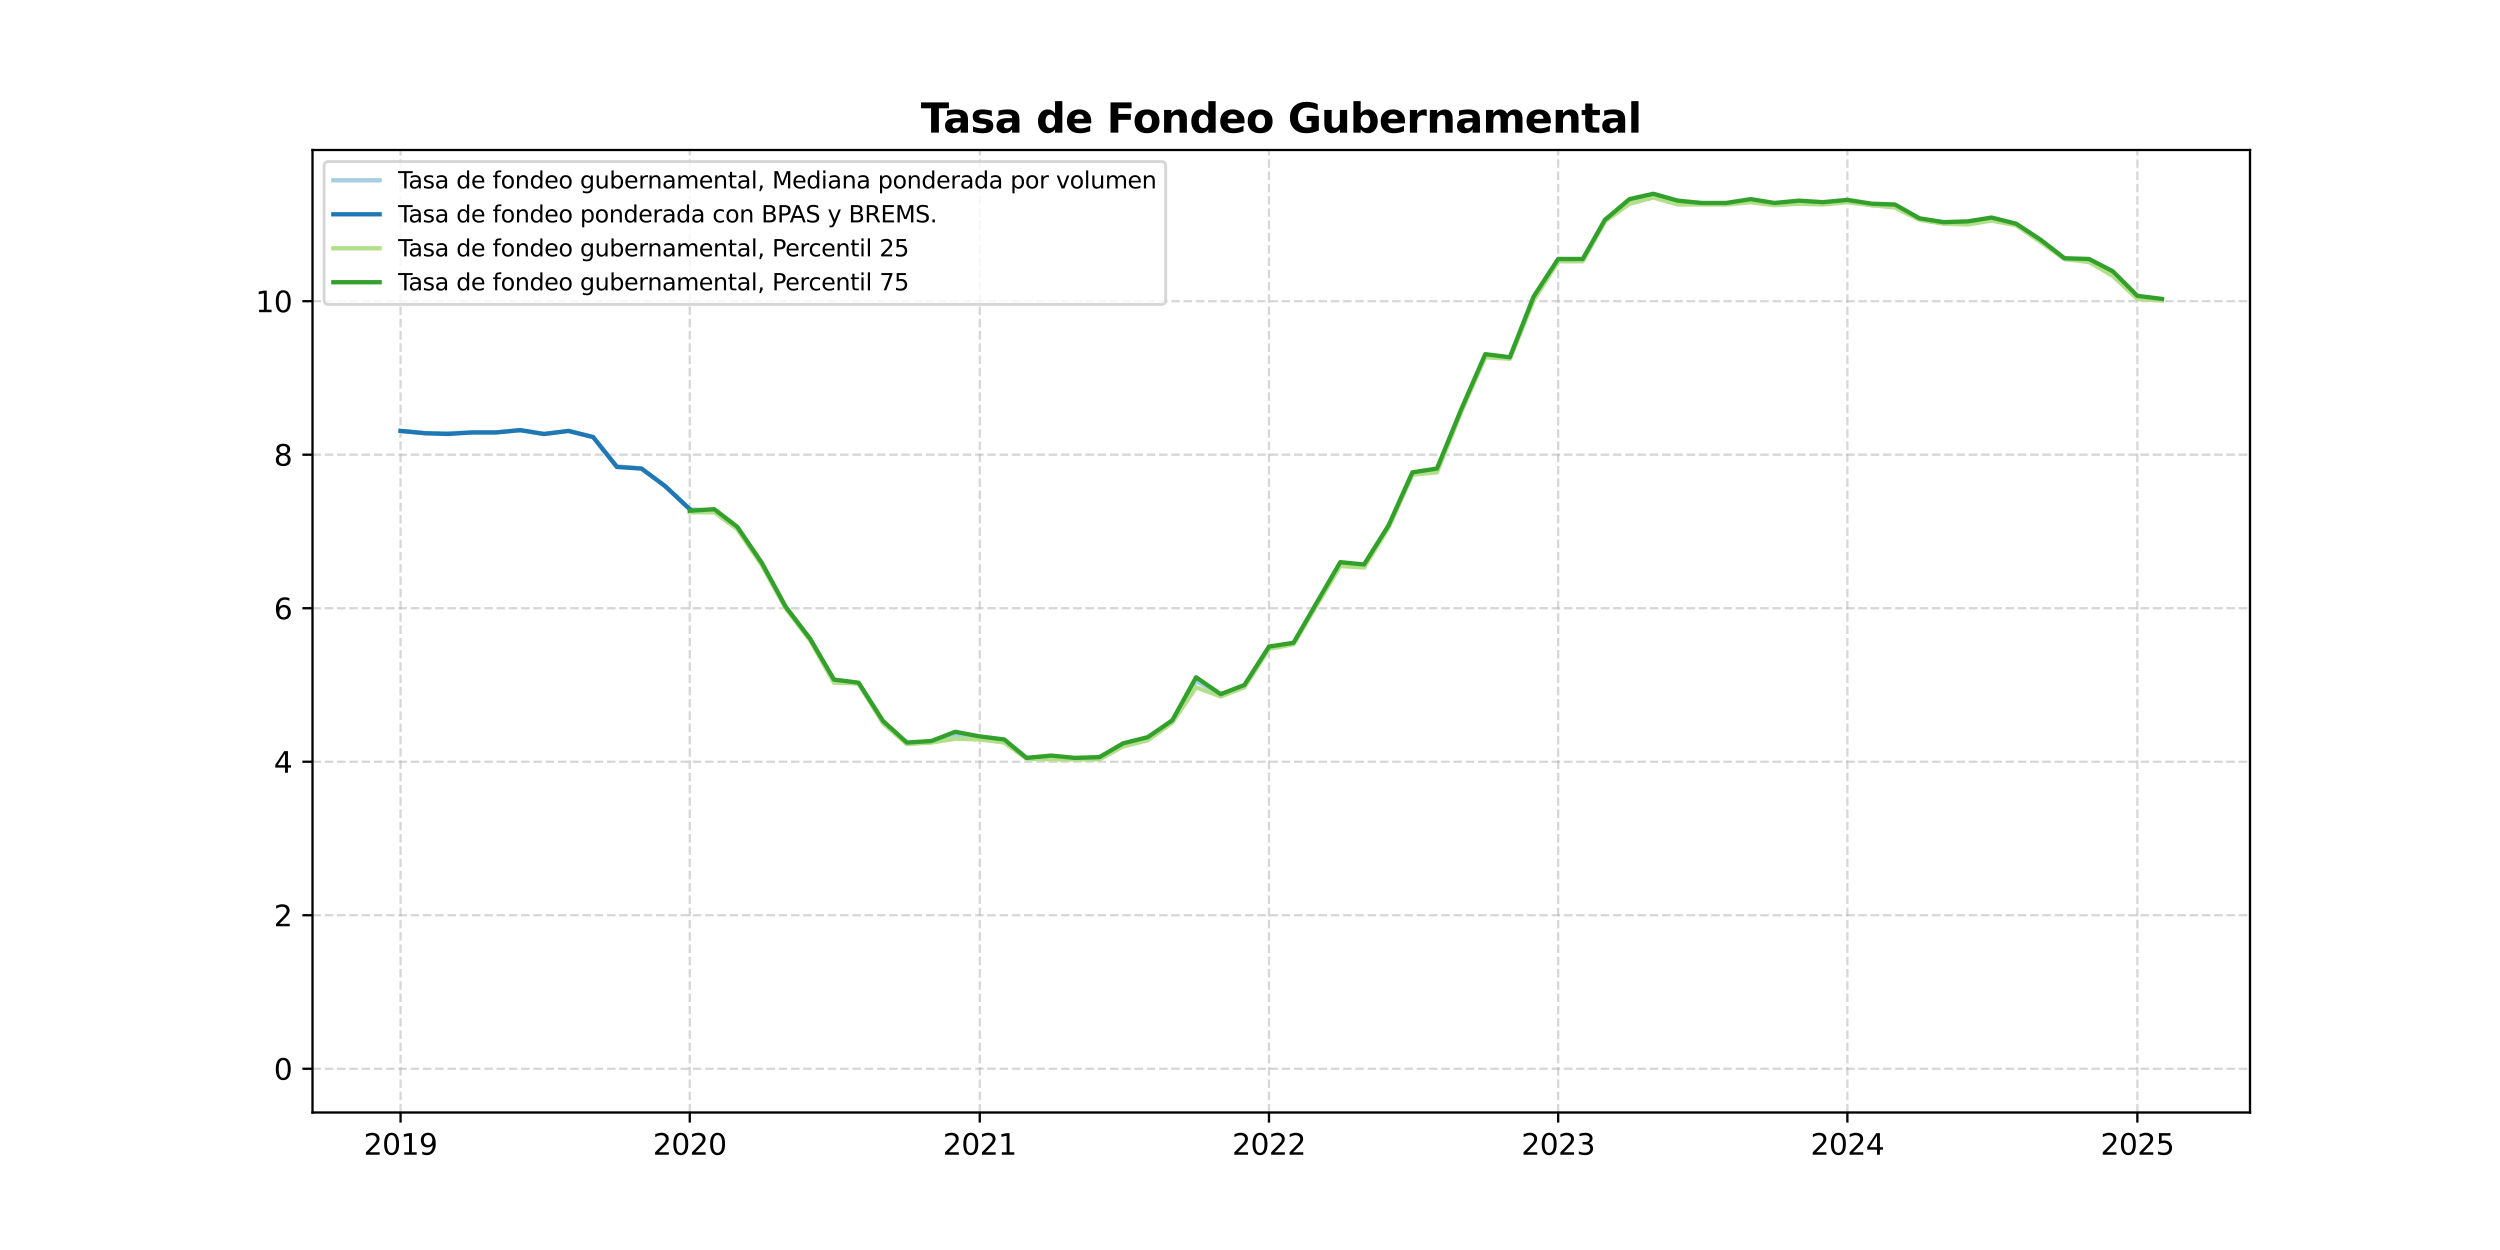 <?xml version="1.0" encoding="utf-8" standalone="no"?>
<!DOCTYPE svg PUBLIC "-//W3C//DTD SVG 1.1//EN"
  "http://www.w3.org/Graphics/SVG/1.1/DTD/svg11.dtd">
<svg xmlns:xlink="http://www.w3.org/1999/xlink" width="864pt" height="432pt" viewBox="0 0 864 432" xmlns="http://www.w3.org/2000/svg" version="1.1">
 <defs>
  <style type="text/css">*{stroke-linejoin: round; stroke-linecap: butt}</style>
 </defs>
 <g id="figure_1">
  <g id="patch_1">
   <path d="M 0 432 
L 864 432 
L 864 0 
L 0 0 
z
" style="fill: #ffffff"/>
  </g>
  <g id="axes_1">
   <g id="patch_2">
    <path d="M 108 384.48 
L 777.6 384.48 
L 777.6 51.84 
L 108 51.84 
z
" style="fill: #ffffff"/>
   </g>
   <g id="matplotlib.axis_1">
    <g id="xtick_1">
     <g id="line2d_1">
      <path d="M 138.436 384.48 
L 138.436 51.84 
" clip-path="url(#pdc1daf5a77)" style="fill: none; stroke-dasharray: 2.96,1.28; stroke-dashoffset: 0; stroke: #b0b0b0; stroke-opacity: 0.5; stroke-width: 0.8"/>
     </g>
     <g id="line2d_2">
      <defs>
       <path id="mef7b70fc8a" d="M 0 0 
L 0 3.5 
" style="stroke: #000000; stroke-width: 0.8"/>
      </defs>
      <g>
       <use xlink:href="#mef7b70fc8a" x="138.436" y="384.48" style="stroke: #000000; stroke-width: 0.8"/>
      </g>
     </g>
     <g id="text_1">
      <!-- 2019 -->
      <g transform="translate(125.711 399.078) scale(0.1 -0.1)">
       <defs>
        <path id="DejaVuSans-32" d="M 1228 531 
L 3431 531 
L 3431 0 
L 469 0 
L 469 531 
Q 828 903 1448 1529 
Q 2069 2156 2228 2338 
Q 2531 2678 2651 2914 
Q 2772 3150 2772 3378 
Q 2772 3750 2511 3984 
Q 2250 4219 1831 4219 
Q 1534 4219 1204 4116 
Q 875 4013 500 3803 
L 500 4441 
Q 881 4594 1212 4672 
Q 1544 4750 1819 4750 
Q 2544 4750 2975 4387 
Q 3406 4025 3406 3419 
Q 3406 3131 3298 2873 
Q 3191 2616 2906 2266 
Q 2828 2175 2409 1742 
Q 1991 1309 1228 531 
z
" transform="scale(0.016)"/>
        <path id="DejaVuSans-30" d="M 2034 4250 
Q 1547 4250 1301 3770 
Q 1056 3291 1056 2328 
Q 1056 1369 1301 889 
Q 1547 409 2034 409 
Q 2525 409 2770 889 
Q 3016 1369 3016 2328 
Q 3016 3291 2770 3770 
Q 2525 4250 2034 4250 
z
M 2034 4750 
Q 2819 4750 3233 4129 
Q 3647 3509 3647 2328 
Q 3647 1150 3233 529 
Q 2819 -91 2034 -91 
Q 1250 -91 836 529 
Q 422 1150 422 2328 
Q 422 3509 836 4129 
Q 1250 4750 2034 4750 
z
" transform="scale(0.016)"/>
        <path id="DejaVuSans-31" d="M 794 531 
L 1825 531 
L 1825 4091 
L 703 3866 
L 703 4441 
L 1819 4666 
L 2450 4666 
L 2450 531 
L 3481 531 
L 3481 0 
L 794 0 
L 794 531 
z
" transform="scale(0.016)"/>
        <path id="DejaVuSans-39" d="M 703 97 
L 703 672 
Q 941 559 1184 500 
Q 1428 441 1663 441 
Q 2288 441 2617 861 
Q 2947 1281 2994 2138 
Q 2813 1869 2534 1725 
Q 2256 1581 1919 1581 
Q 1219 1581 811 2004 
Q 403 2428 403 3163 
Q 403 3881 828 4315 
Q 1253 4750 1959 4750 
Q 2769 4750 3195 4129 
Q 3622 3509 3622 2328 
Q 3622 1225 3098 567 
Q 2575 -91 1691 -91 
Q 1453 -91 1209 -44 
Q 966 3 703 97 
z
M 1959 2075 
Q 2384 2075 2632 2365 
Q 2881 2656 2881 3163 
Q 2881 3666 2632 3958 
Q 2384 4250 1959 4250 
Q 1534 4250 1286 3958 
Q 1038 3666 1038 3163 
Q 1038 2656 1286 2365 
Q 1534 2075 1959 2075 
z
" transform="scale(0.016)"/>
       </defs>
       <use xlink:href="#DejaVuSans-32"/>
       <use xlink:href="#DejaVuSans-30" transform="translate(63.623 0)"/>
       <use xlink:href="#DejaVuSans-31" transform="translate(127.246 0)"/>
       <use xlink:href="#DejaVuSans-39" transform="translate(190.869 0)"/>
      </g>
     </g>
    </g>
    <g id="xtick_2">
     <g id="line2d_3">
      <path d="M 238.385 384.48 
L 238.385 51.84 
" clip-path="url(#pdc1daf5a77)" style="fill: none; stroke-dasharray: 2.96,1.28; stroke-dashoffset: 0; stroke: #b0b0b0; stroke-opacity: 0.5; stroke-width: 0.8"/>
     </g>
     <g id="line2d_4">
      <g>
       <use xlink:href="#mef7b70fc8a" x="238.385" y="384.48" style="stroke: #000000; stroke-width: 0.8"/>
      </g>
     </g>
     <g id="text_2">
      <!-- 2020 -->
      <g transform="translate(225.66 399.078) scale(0.1 -0.1)">
       <use xlink:href="#DejaVuSans-32"/>
       <use xlink:href="#DejaVuSans-30" transform="translate(63.623 0)"/>
       <use xlink:href="#DejaVuSans-32" transform="translate(127.246 0)"/>
       <use xlink:href="#DejaVuSans-30" transform="translate(190.869 0)"/>
      </g>
     </g>
    </g>
    <g id="xtick_3">
     <g id="line2d_5">
      <path d="M 338.607 384.48 
L 338.607 51.84 
" clip-path="url(#pdc1daf5a77)" style="fill: none; stroke-dasharray: 2.96,1.28; stroke-dashoffset: 0; stroke: #b0b0b0; stroke-opacity: 0.5; stroke-width: 0.8"/>
     </g>
     <g id="line2d_6">
      <g>
       <use xlink:href="#mef7b70fc8a" x="338.607" y="384.48" style="stroke: #000000; stroke-width: 0.8"/>
      </g>
     </g>
     <g id="text_3">
      <!-- 2021 -->
      <g transform="translate(325.882 399.078) scale(0.1 -0.1)">
       <use xlink:href="#DejaVuSans-32"/>
       <use xlink:href="#DejaVuSans-30" transform="translate(63.623 0)"/>
       <use xlink:href="#DejaVuSans-32" transform="translate(127.246 0)"/>
       <use xlink:href="#DejaVuSans-31" transform="translate(190.869 0)"/>
      </g>
     </g>
    </g>
    <g id="xtick_4">
     <g id="line2d_7">
      <path d="M 438.556 384.48 
L 438.556 51.84 
" clip-path="url(#pdc1daf5a77)" style="fill: none; stroke-dasharray: 2.96,1.28; stroke-dashoffset: 0; stroke: #b0b0b0; stroke-opacity: 0.5; stroke-width: 0.8"/>
     </g>
     <g id="line2d_8">
      <g>
       <use xlink:href="#mef7b70fc8a" x="438.556" y="384.48" style="stroke: #000000; stroke-width: 0.8"/>
      </g>
     </g>
     <g id="text_4">
      <!-- 2022 -->
      <g transform="translate(425.831 399.078) scale(0.1 -0.1)">
       <use xlink:href="#DejaVuSans-32"/>
       <use xlink:href="#DejaVuSans-30" transform="translate(63.623 0)"/>
       <use xlink:href="#DejaVuSans-32" transform="translate(127.246 0)"/>
       <use xlink:href="#DejaVuSans-32" transform="translate(190.869 0)"/>
      </g>
     </g>
    </g>
    <g id="xtick_5">
     <g id="line2d_9">
      <path d="M 538.504 384.48 
L 538.504 51.84 
" clip-path="url(#pdc1daf5a77)" style="fill: none; stroke-dasharray: 2.96,1.28; stroke-dashoffset: 0; stroke: #b0b0b0; stroke-opacity: 0.5; stroke-width: 0.8"/>
     </g>
     <g id="line2d_10">
      <g>
       <use xlink:href="#mef7b70fc8a" x="538.504" y="384.48" style="stroke: #000000; stroke-width: 0.8"/>
      </g>
     </g>
     <g id="text_5">
      <!-- 2023 -->
      <g transform="translate(525.779 399.078) scale(0.1 -0.1)">
       <defs>
        <path id="DejaVuSans-33" d="M 2597 2516 
Q 3050 2419 3304 2112 
Q 3559 1806 3559 1356 
Q 3559 666 3084 287 
Q 2609 -91 1734 -91 
Q 1441 -91 1130 -33 
Q 819 25 488 141 
L 488 750 
Q 750 597 1062 519 
Q 1375 441 1716 441 
Q 2309 441 2620 675 
Q 2931 909 2931 1356 
Q 2931 1769 2642 2001 
Q 2353 2234 1838 2234 
L 1294 2234 
L 1294 2753 
L 1863 2753 
Q 2328 2753 2575 2939 
Q 2822 3125 2822 3475 
Q 2822 3834 2567 4026 
Q 2313 4219 1838 4219 
Q 1578 4219 1281 4162 
Q 984 4106 628 3988 
L 628 4550 
Q 988 4650 1302 4700 
Q 1616 4750 1894 4750 
Q 2613 4750 3031 4423 
Q 3450 4097 3450 3541 
Q 3450 3153 3228 2886 
Q 3006 2619 2597 2516 
z
" transform="scale(0.016)"/>
       </defs>
       <use xlink:href="#DejaVuSans-32"/>
       <use xlink:href="#DejaVuSans-30" transform="translate(63.623 0)"/>
       <use xlink:href="#DejaVuSans-32" transform="translate(127.246 0)"/>
       <use xlink:href="#DejaVuSans-33" transform="translate(190.869 0)"/>
      </g>
     </g>
    </g>
    <g id="xtick_6">
     <g id="line2d_11">
      <path d="M 638.453 384.48 
L 638.453 51.84 
" clip-path="url(#pdc1daf5a77)" style="fill: none; stroke-dasharray: 2.96,1.28; stroke-dashoffset: 0; stroke: #b0b0b0; stroke-opacity: 0.5; stroke-width: 0.8"/>
     </g>
     <g id="line2d_12">
      <g>
       <use xlink:href="#mef7b70fc8a" x="638.453" y="384.48" style="stroke: #000000; stroke-width: 0.8"/>
      </g>
     </g>
     <g id="text_6">
      <!-- 2024 -->
      <g transform="translate(625.728 399.078) scale(0.1 -0.1)">
       <defs>
        <path id="DejaVuSans-34" d="M 2419 4116 
L 825 1625 
L 2419 1625 
L 2419 4116 
z
M 2253 4666 
L 3047 4666 
L 3047 1625 
L 3713 1625 
L 3713 1100 
L 3047 1100 
L 3047 0 
L 2419 0 
L 2419 1100 
L 313 1100 
L 313 1709 
L 2253 4666 
z
" transform="scale(0.016)"/>
       </defs>
       <use xlink:href="#DejaVuSans-32"/>
       <use xlink:href="#DejaVuSans-30" transform="translate(63.623 0)"/>
       <use xlink:href="#DejaVuSans-32" transform="translate(127.246 0)"/>
       <use xlink:href="#DejaVuSans-34" transform="translate(190.869 0)"/>
      </g>
     </g>
    </g>
    <g id="xtick_7">
     <g id="line2d_13">
      <path d="M 738.675 384.48 
L 738.675 51.84 
" clip-path="url(#pdc1daf5a77)" style="fill: none; stroke-dasharray: 2.96,1.28; stroke-dashoffset: 0; stroke: #b0b0b0; stroke-opacity: 0.5; stroke-width: 0.8"/>
     </g>
     <g id="line2d_14">
      <g>
       <use xlink:href="#mef7b70fc8a" x="738.675" y="384.48" style="stroke: #000000; stroke-width: 0.8"/>
      </g>
     </g>
     <g id="text_7">
      <!-- 2025 -->
      <g transform="translate(725.95 399.078) scale(0.1 -0.1)">
       <defs>
        <path id="DejaVuSans-35" d="M 691 4666 
L 3169 4666 
L 3169 4134 
L 1269 4134 
L 1269 2991 
Q 1406 3038 1543 3061 
Q 1681 3084 1819 3084 
Q 2600 3084 3056 2656 
Q 3513 2228 3513 1497 
Q 3513 744 3044 326 
Q 2575 -91 1722 -91 
Q 1428 -91 1123 -41 
Q 819 9 494 109 
L 494 744 
Q 775 591 1075 516 
Q 1375 441 1709 441 
Q 2250 441 2565 725 
Q 2881 1009 2881 1497 
Q 2881 1984 2565 2268 
Q 2250 2553 1709 2553 
Q 1456 2553 1204 2497 
Q 953 2441 691 2322 
L 691 4666 
z
" transform="scale(0.016)"/>
       </defs>
       <use xlink:href="#DejaVuSans-32"/>
       <use xlink:href="#DejaVuSans-30" transform="translate(63.623 0)"/>
       <use xlink:href="#DejaVuSans-32" transform="translate(127.246 0)"/>
       <use xlink:href="#DejaVuSans-35" transform="translate(190.869 0)"/>
      </g>
     </g>
    </g>
   </g>
   <g id="matplotlib.axis_2">
    <g id="ytick_1">
     <g id="line2d_15">
      <path d="M 108 369.36 
L 777.6 369.36 
" clip-path="url(#pdc1daf5a77)" style="fill: none; stroke-dasharray: 2.96,1.28; stroke-dashoffset: 0; stroke: #b0b0b0; stroke-opacity: 0.5; stroke-width: 0.8"/>
     </g>
     <g id="line2d_16">
      <defs>
       <path id="me07070b127" d="M 0 0 
L -3.5 0 
" style="stroke: #000000; stroke-width: 0.8"/>
      </defs>
      <g>
       <use xlink:href="#me07070b127" x="108" y="369.36" style="stroke: #000000; stroke-width: 0.8"/>
      </g>
     </g>
     <g id="text_8">
      <!-- 0 -->
      <g transform="translate(94.638 373.159) scale(0.1 -0.1)">
       <use xlink:href="#DejaVuSans-30"/>
      </g>
     </g>
    </g>
    <g id="ytick_2">
     <g id="line2d_17">
      <path d="M 108 316.307 
L 777.6 316.307 
" clip-path="url(#pdc1daf5a77)" style="fill: none; stroke-dasharray: 2.96,1.28; stroke-dashoffset: 0; stroke: #b0b0b0; stroke-opacity: 0.5; stroke-width: 0.8"/>
     </g>
     <g id="line2d_18">
      <g>
       <use xlink:href="#me07070b127" x="108" y="316.307" style="stroke: #000000; stroke-width: 0.8"/>
      </g>
     </g>
     <g id="text_9">
      <!-- 2 -->
      <g transform="translate(94.638 320.107) scale(0.1 -0.1)">
       <use xlink:href="#DejaVuSans-32"/>
      </g>
     </g>
    </g>
    <g id="ytick_3">
     <g id="line2d_19">
      <path d="M 108 263.255 
L 777.6 263.255 
" clip-path="url(#pdc1daf5a77)" style="fill: none; stroke-dasharray: 2.96,1.28; stroke-dashoffset: 0; stroke: #b0b0b0; stroke-opacity: 0.5; stroke-width: 0.8"/>
     </g>
     <g id="line2d_20">
      <g>
       <use xlink:href="#me07070b127" x="108" y="263.255" style="stroke: #000000; stroke-width: 0.8"/>
      </g>
     </g>
     <g id="text_10">
      <!-- 4 -->
      <g transform="translate(94.638 267.054) scale(0.1 -0.1)">
       <use xlink:href="#DejaVuSans-34"/>
      </g>
     </g>
    </g>
    <g id="ytick_4">
     <g id="line2d_21">
      <path d="M 108 210.202 
L 777.6 210.202 
" clip-path="url(#pdc1daf5a77)" style="fill: none; stroke-dasharray: 2.96,1.28; stroke-dashoffset: 0; stroke: #b0b0b0; stroke-opacity: 0.5; stroke-width: 0.8"/>
     </g>
     <g id="line2d_22">
      <g>
       <use xlink:href="#me07070b127" x="108" y="210.202" style="stroke: #000000; stroke-width: 0.8"/>
      </g>
     </g>
     <g id="text_11">
      <!-- 6 -->
      <g transform="translate(94.638 214.001) scale(0.1 -0.1)">
       <defs>
        <path id="DejaVuSans-36" d="M 2113 2584 
Q 1688 2584 1439 2293 
Q 1191 2003 1191 1497 
Q 1191 994 1439 701 
Q 1688 409 2113 409 
Q 2538 409 2786 701 
Q 3034 994 3034 1497 
Q 3034 2003 2786 2293 
Q 2538 2584 2113 2584 
z
M 3366 4563 
L 3366 3988 
Q 3128 4100 2886 4159 
Q 2644 4219 2406 4219 
Q 1781 4219 1451 3797 
Q 1122 3375 1075 2522 
Q 1259 2794 1537 2939 
Q 1816 3084 2150 3084 
Q 2853 3084 3261 2657 
Q 3669 2231 3669 1497 
Q 3669 778 3244 343 
Q 2819 -91 2113 -91 
Q 1303 -91 875 529 
Q 447 1150 447 2328 
Q 447 3434 972 4092 
Q 1497 4750 2381 4750 
Q 2619 4750 2861 4703 
Q 3103 4656 3366 4563 
z
" transform="scale(0.016)"/>
       </defs>
       <use xlink:href="#DejaVuSans-36"/>
      </g>
     </g>
    </g>
    <g id="ytick_5">
     <g id="line2d_23">
      <path d="M 108 157.149 
L 777.6 157.149 
" clip-path="url(#pdc1daf5a77)" style="fill: none; stroke-dasharray: 2.96,1.28; stroke-dashoffset: 0; stroke: #b0b0b0; stroke-opacity: 0.5; stroke-width: 0.8"/>
     </g>
     <g id="line2d_24">
      <g>
       <use xlink:href="#me07070b127" x="108" y="157.149" style="stroke: #000000; stroke-width: 0.8"/>
      </g>
     </g>
     <g id="text_12">
      <!-- 8 -->
      <g transform="translate(94.638 160.949) scale(0.1 -0.1)">
       <defs>
        <path id="DejaVuSans-38" d="M 2034 2216 
Q 1584 2216 1326 1975 
Q 1069 1734 1069 1313 
Q 1069 891 1326 650 
Q 1584 409 2034 409 
Q 2484 409 2743 651 
Q 3003 894 3003 1313 
Q 3003 1734 2745 1975 
Q 2488 2216 2034 2216 
z
M 1403 2484 
Q 997 2584 770 2862 
Q 544 3141 544 3541 
Q 544 4100 942 4425 
Q 1341 4750 2034 4750 
Q 2731 4750 3128 4425 
Q 3525 4100 3525 3541 
Q 3525 3141 3298 2862 
Q 3072 2584 2669 2484 
Q 3125 2378 3379 2068 
Q 3634 1759 3634 1313 
Q 3634 634 3220 271 
Q 2806 -91 2034 -91 
Q 1263 -91 848 271 
Q 434 634 434 1313 
Q 434 1759 690 2068 
Q 947 2378 1403 2484 
z
M 1172 3481 
Q 1172 3119 1398 2916 
Q 1625 2713 2034 2713 
Q 2441 2713 2670 2916 
Q 2900 3119 2900 3481 
Q 2900 3844 2670 4047 
Q 2441 4250 2034 4250 
Q 1625 4250 1398 4047 
Q 1172 3844 1172 3481 
z
" transform="scale(0.016)"/>
       </defs>
       <use xlink:href="#DejaVuSans-38"/>
      </g>
     </g>
    </g>
    <g id="ytick_6">
     <g id="line2d_25">
      <path d="M 108 104.097 
L 777.6 104.097 
" clip-path="url(#pdc1daf5a77)" style="fill: none; stroke-dasharray: 2.96,1.28; stroke-dashoffset: 0; stroke: #b0b0b0; stroke-opacity: 0.5; stroke-width: 0.8"/>
     </g>
     <g id="line2d_26">
      <g>
       <use xlink:href="#me07070b127" x="108" y="104.097" style="stroke: #000000; stroke-width: 0.8"/>
      </g>
     </g>
     <g id="text_13">
      <!-- 10 -->
      <g transform="translate(88.275 107.896) scale(0.1 -0.1)">
       <use xlink:href="#DejaVuSans-31"/>
       <use xlink:href="#DejaVuSans-30" transform="translate(63.623 0)"/>
      </g>
     </g>
    </g>
   </g>
   <g id="line2d_27">
    <path d="M 138.436 148.926 
L 146.925 149.722 
L 154.592 149.722 
L 163.081 149.457 
L 171.296 149.457 
L 179.785 148.661 
L 188 149.987 
L 196.489 148.926 
L 204.977 151.048 
L 213.192 161.128 
L 221.681 161.924 
L 229.896 168.025 
L 238.385 175.983 
L 246.874 176.514 
L 254.815 182.349 
L 263.303 194.817 
L 271.518 209.937 
L 280.007 220.813 
L 288.222 235.402 
L 296.711 236.198 
L 305.2 249.726 
L 313.415 256.888 
L 321.903 256.358 
L 330.118 253.971 
L 338.607 255.297 
L 347.096 256.093 
L 354.763 261.928 
L 363.252 261.663 
L 371.467 262.194 
L 379.956 261.928 
L 388.171 257.154 
L 396.659 255.562 
L 405.148 249.196 
L 413.363 235.402 
L 421.852 239.912 
L 430.067 237.259 
L 438.556 223.996 
L 447.044 222.404 
L 454.712 209.406 
L 463.2 194.552 
L 471.415 195.613 
L 479.904 181.819 
L 488.119 163.516 
L 496.608 162.72 
L 505.097 141.764 
L 513.312 122.931 
L 521.8 123.726 
L 530.015 103.036 
L 538.504 89.507 
L 546.993 89.773 
L 554.66 75.979 
L 563.149 69.613 
L 571.364 67.756 
L 579.853 70.143 
L 588.068 70.408 
L 596.556 70.408 
L 605.045 69.613 
L 613.26 70.408 
L 621.749 70.143 
L 629.964 70.408 
L 638.453 69.347 
L 646.941 70.939 
L 654.882 70.939 
L 663.371 75.714 
L 671.586 76.775 
L 680.075 77.04 
L 688.29 75.448 
L 696.779 77.571 
L 705.267 83.406 
L 713.482 89.507 
L 721.971 90.038 
L 730.186 94.813 
L 738.675 102.771 
L 747.164 103.566 
" clip-path="url(#pdc1daf5a77)" style="fill: none; stroke: #a6cee3; stroke-width: 1.5; stroke-linecap: square"/>
   </g>
   <g id="line2d_28">
    <path d="M 138.436 148.926 
L 146.925 149.722 
L 154.592 149.987 
L 163.081 149.457 
L 171.296 149.457 
L 179.785 148.661 
L 188 149.987 
L 196.489 148.926 
L 204.977 151.048 
L 213.192 161.394 
L 221.681 161.924 
L 229.896 168.025 
L 238.385 175.983 
" clip-path="url(#pdc1daf5a77)" style="fill: none; stroke: #1f78b4; stroke-width: 1.5; stroke-linecap: square"/>
   </g>
   <g id="line2d_29">
    <path d="M 221.681 369.36 
M 238.385 177.044 
L 246.874 177.044 
L 254.815 182.88 
L 263.303 195.347 
L 271.518 210.202 
L 280.007 221.343 
L 288.222 235.933 
L 296.711 236.198 
L 305.2 249.992 
L 313.415 257.154 
L 321.903 256.623 
L 330.118 255.297 
L 338.607 255.562 
L 347.096 256.623 
L 354.763 262.194 
L 363.252 262.459 
L 371.467 262.459 
L 379.956 262.459 
L 388.171 257.949 
L 396.659 255.827 
L 405.148 249.726 
L 413.363 237.524 
L 421.852 240.707 
L 430.067 237.524 
L 438.556 224.261 
L 447.044 222.669 
L 454.712 209.672 
L 463.2 195.613 
L 471.415 196.143 
L 479.904 182.349 
L 488.119 164.046 
L 496.608 163.251 
L 505.097 142.029 
L 513.312 123.461 
L 521.8 123.992 
L 530.015 103.832 
L 538.504 90.303 
L 546.993 90.303 
L 554.66 76.509 
L 563.149 70.408 
L 571.364 68.286 
L 579.853 70.674 
L 588.068 70.674 
L 596.556 70.674 
L 605.045 69.878 
L 613.26 70.939 
L 621.749 70.408 
L 629.964 70.674 
L 638.453 69.878 
L 646.941 70.939 
L 654.882 71.735 
L 663.371 75.979 
L 671.586 77.305 
L 680.075 77.571 
L 688.29 76.244 
L 696.779 77.836 
L 705.267 83.672 
L 713.482 89.507 
L 721.971 90.568 
L 730.186 95.343 
L 738.675 103.301 
L 747.164 103.832 
" clip-path="url(#pdc1daf5a77)" style="fill: none; stroke: #b2df8a; stroke-width: 1.5; stroke-linecap: square"/>
   </g>
   <g id="line2d_30">
    <path d="M 221.681 369.36 
M 238.385 176.514 
L 246.874 175.983 
L 254.815 182.084 
L 263.303 194.552 
L 271.518 209.672 
L 280.007 220.813 
L 288.222 234.872 
L 296.711 235.933 
L 305.2 249.196 
L 313.415 256.623 
L 321.903 256.093 
L 330.118 252.909 
L 338.607 254.501 
L 347.096 255.562 
L 354.763 261.928 
L 363.252 261.133 
L 371.467 261.928 
L 379.956 261.663 
L 388.171 256.888 
L 396.659 254.766 
L 405.148 248.931 
L 413.363 234.076 
L 421.852 239.912 
L 430.067 236.728 
L 438.556 223.465 
L 447.044 222.139 
L 454.712 208.876 
L 463.2 194.286 
L 471.415 195.082 
L 479.904 181.554 
L 488.119 163.251 
L 496.608 161.924 
L 505.097 141.234 
L 513.312 122.4 
L 521.8 123.461 
L 530.015 102.505 
L 538.504 89.507 
L 546.993 89.507 
L 554.66 75.979 
L 563.149 68.817 
L 571.364 66.96 
L 579.853 69.347 
L 588.068 70.143 
L 596.556 70.143 
L 605.045 68.817 
L 613.26 70.143 
L 621.749 69.347 
L 629.964 69.878 
L 638.453 69.082 
L 646.941 70.408 
L 654.882 70.674 
L 663.371 75.448 
L 671.586 76.775 
L 680.075 76.509 
L 688.29 75.183 
L 696.779 77.305 
L 705.267 82.876 
L 713.482 89.242 
L 721.971 89.507 
L 730.186 93.752 
L 738.675 102.24 
L 747.164 103.301 
" clip-path="url(#pdc1daf5a77)" style="fill: none; stroke: #33a02c; stroke-width: 1.5; stroke-linecap: square"/>
   </g>
   <g id="patch_3">
    <path d="M 108 384.48 
L 108 51.84 
" style="fill: none; stroke: #000000; stroke-width: 0.8; stroke-linejoin: miter; stroke-linecap: square"/>
   </g>
   <g id="patch_4">
    <path d="M 777.6 384.48 
L 777.6 51.84 
" style="fill: none; stroke: #000000; stroke-width: 0.8; stroke-linejoin: miter; stroke-linecap: square"/>
   </g>
   <g id="patch_5">
    <path d="M 108 384.48 
L 777.6 384.48 
" style="fill: none; stroke: #000000; stroke-width: 0.8; stroke-linejoin: miter; stroke-linecap: square"/>
   </g>
   <g id="patch_6">
    <path d="M 108 51.84 
L 777.6 51.84 
" style="fill: none; stroke: #000000; stroke-width: 0.8; stroke-linejoin: miter; stroke-linecap: square"/>
   </g>
   <g id="text_14">
    <!-- Tasa de Fondeo Gubernamental -->
    <g transform="translate(318.24 45.84) scale(0.14 -0.14)">
     <defs>
      <path id="DejaVuSans-Bold-54" d="M 31 4666 
L 4331 4666 
L 4331 3756 
L 2784 3756 
L 2784 0 
L 1581 0 
L 1581 3756 
L 31 3756 
L 31 4666 
z
" transform="scale(0.016)"/>
      <path id="DejaVuSans-Bold-61" d="M 2106 1575 
Q 1756 1575 1579 1456 
Q 1403 1338 1403 1106 
Q 1403 894 1545 773 
Q 1688 653 1941 653 
Q 2256 653 2472 879 
Q 2688 1106 2688 1447 
L 2688 1575 
L 2106 1575 
z
M 3816 1997 
L 3816 0 
L 2688 0 
L 2688 519 
Q 2463 200 2181 54 
Q 1900 -91 1497 -91 
Q 953 -91 614 226 
Q 275 544 275 1050 
Q 275 1666 698 1953 
Q 1122 2241 2028 2241 
L 2688 2241 
L 2688 2328 
Q 2688 2594 2478 2717 
Q 2269 2841 1825 2841 
Q 1466 2841 1156 2769 
Q 847 2697 581 2553 
L 581 3406 
Q 941 3494 1303 3539 
Q 1666 3584 2028 3584 
Q 2975 3584 3395 3211 
Q 3816 2838 3816 1997 
z
" transform="scale(0.016)"/>
      <path id="DejaVuSans-Bold-73" d="M 3272 3391 
L 3272 2541 
Q 2913 2691 2578 2766 
Q 2244 2841 1947 2841 
Q 1628 2841 1473 2761 
Q 1319 2681 1319 2516 
Q 1319 2381 1436 2309 
Q 1553 2238 1856 2203 
L 2053 2175 
Q 2913 2066 3209 1816 
Q 3506 1566 3506 1031 
Q 3506 472 3093 190 
Q 2681 -91 1863 -91 
Q 1516 -91 1145 -36 
Q 775 19 384 128 
L 384 978 
Q 719 816 1070 734 
Q 1422 653 1784 653 
Q 2113 653 2278 743 
Q 2444 834 2444 1013 
Q 2444 1163 2330 1236 
Q 2216 1309 1875 1350 
L 1678 1375 
Q 931 1469 631 1722 
Q 331 1975 331 2491 
Q 331 3047 712 3315 
Q 1094 3584 1881 3584 
Q 2191 3584 2531 3537 
Q 2872 3491 3272 3391 
z
" transform="scale(0.016)"/>
      <path id="DejaVuSans-Bold-20" transform="scale(0.016)"/>
      <path id="DejaVuSans-Bold-64" d="M 2919 2988 
L 2919 4863 
L 4044 4863 
L 4044 0 
L 2919 0 
L 2919 506 
Q 2688 197 2409 53 
Q 2131 -91 1766 -91 
Q 1119 -91 703 423 
Q 288 938 288 1747 
Q 288 2556 703 3070 
Q 1119 3584 1766 3584 
Q 2128 3584 2408 3439 
Q 2688 3294 2919 2988 
z
M 2181 722 
Q 2541 722 2730 984 
Q 2919 1247 2919 1747 
Q 2919 2247 2730 2509 
Q 2541 2772 2181 2772 
Q 1825 2772 1636 2509 
Q 1447 2247 1447 1747 
Q 1447 1247 1636 984 
Q 1825 722 2181 722 
z
" transform="scale(0.016)"/>
      <path id="DejaVuSans-Bold-65" d="M 4031 1759 
L 4031 1441 
L 1416 1441 
Q 1456 1047 1700 850 
Q 1944 653 2381 653 
Q 2734 653 3104 758 
Q 3475 863 3866 1075 
L 3866 213 
Q 3469 63 3072 -14 
Q 2675 -91 2278 -91 
Q 1328 -91 801 392 
Q 275 875 275 1747 
Q 275 2603 792 3093 
Q 1309 3584 2216 3584 
Q 3041 3584 3536 3087 
Q 4031 2591 4031 1759 
z
M 2881 2131 
Q 2881 2450 2695 2645 
Q 2509 2841 2209 2841 
Q 1884 2841 1681 2658 
Q 1478 2475 1428 2131 
L 2881 2131 
z
" transform="scale(0.016)"/>
      <path id="DejaVuSans-Bold-46" d="M 588 4666 
L 3834 4666 
L 3834 3756 
L 1791 3756 
L 1791 2888 
L 3713 2888 
L 3713 1978 
L 1791 1978 
L 1791 0 
L 588 0 
L 588 4666 
z
" transform="scale(0.016)"/>
      <path id="DejaVuSans-Bold-6f" d="M 2203 2784 
Q 1831 2784 1636 2517 
Q 1441 2250 1441 1747 
Q 1441 1244 1636 976 
Q 1831 709 2203 709 
Q 2569 709 2762 976 
Q 2956 1244 2956 1747 
Q 2956 2250 2762 2517 
Q 2569 2784 2203 2784 
z
M 2203 3584 
Q 3106 3584 3614 3096 
Q 4122 2609 4122 1747 
Q 4122 884 3614 396 
Q 3106 -91 2203 -91 
Q 1297 -91 786 396 
Q 275 884 275 1747 
Q 275 2609 786 3096 
Q 1297 3584 2203 3584 
z
" transform="scale(0.016)"/>
      <path id="DejaVuSans-Bold-6e" d="M 4056 2131 
L 4056 0 
L 2931 0 
L 2931 347 
L 2931 1631 
Q 2931 2084 2911 2256 
Q 2891 2428 2841 2509 
Q 2775 2619 2662 2680 
Q 2550 2741 2406 2741 
Q 2056 2741 1856 2470 
Q 1656 2200 1656 1722 
L 1656 0 
L 538 0 
L 538 3500 
L 1656 3500 
L 1656 2988 
Q 1909 3294 2193 3439 
Q 2478 3584 2822 3584 
Q 3428 3584 3742 3212 
Q 4056 2841 4056 2131 
z
" transform="scale(0.016)"/>
      <path id="DejaVuSans-Bold-47" d="M 4781 347 
Q 4331 128 3847 18 
Q 3363 -91 2847 -91 
Q 1681 -91 1000 561 
Q 319 1213 319 2328 
Q 319 3456 1012 4103 
Q 1706 4750 2913 4750 
Q 3378 4750 3804 4662 
Q 4231 4575 4609 4403 
L 4609 3438 
Q 4219 3659 3833 3768 
Q 3447 3878 3059 3878 
Q 2341 3878 1952 3476 
Q 1563 3075 1563 2328 
Q 1563 1588 1938 1184 
Q 2313 781 3003 781 
Q 3191 781 3352 804 
Q 3513 828 3641 878 
L 3641 1784 
L 2906 1784 
L 2906 2591 
L 4781 2591 
L 4781 347 
z
" transform="scale(0.016)"/>
      <path id="DejaVuSans-Bold-75" d="M 500 1363 
L 500 3500 
L 1625 3500 
L 1625 3150 
Q 1625 2866 1622 2436 
Q 1619 2006 1619 1863 
Q 1619 1441 1641 1255 
Q 1663 1069 1716 984 
Q 1784 875 1895 815 
Q 2006 756 2150 756 
Q 2500 756 2700 1025 
Q 2900 1294 2900 1772 
L 2900 3500 
L 4019 3500 
L 4019 0 
L 2900 0 
L 2900 506 
Q 2647 200 2364 54 
Q 2081 -91 1741 -91 
Q 1134 -91 817 281 
Q 500 653 500 1363 
z
" transform="scale(0.016)"/>
      <path id="DejaVuSans-Bold-62" d="M 2400 722 
Q 2759 722 2948 984 
Q 3138 1247 3138 1747 
Q 3138 2247 2948 2509 
Q 2759 2772 2400 2772 
Q 2041 2772 1848 2508 
Q 1656 2244 1656 1747 
Q 1656 1250 1848 986 
Q 2041 722 2400 722 
z
M 1656 2988 
Q 1888 3294 2169 3439 
Q 2450 3584 2816 3584 
Q 3463 3584 3878 3070 
Q 4294 2556 4294 1747 
Q 4294 938 3878 423 
Q 3463 -91 2816 -91 
Q 2450 -91 2169 54 
Q 1888 200 1656 506 
L 1656 0 
L 538 0 
L 538 4863 
L 1656 4863 
L 1656 2988 
z
" transform="scale(0.016)"/>
      <path id="DejaVuSans-Bold-72" d="M 3138 2547 
Q 2991 2616 2845 2648 
Q 2700 2681 2553 2681 
Q 2122 2681 1889 2404 
Q 1656 2128 1656 1613 
L 1656 0 
L 538 0 
L 538 3500 
L 1656 3500 
L 1656 2925 
Q 1872 3269 2151 3426 
Q 2431 3584 2822 3584 
Q 2878 3584 2943 3579 
Q 3009 3575 3134 3559 
L 3138 2547 
z
" transform="scale(0.016)"/>
      <path id="DejaVuSans-Bold-6d" d="M 3781 2919 
Q 3994 3244 4286 3414 
Q 4578 3584 4928 3584 
Q 5531 3584 5847 3212 
Q 6163 2841 6163 2131 
L 6163 0 
L 5038 0 
L 5038 1825 
Q 5041 1866 5042 1909 
Q 5044 1953 5044 2034 
Q 5044 2406 4934 2573 
Q 4825 2741 4581 2741 
Q 4263 2741 4089 2478 
Q 3916 2216 3909 1719 
L 3909 0 
L 2784 0 
L 2784 1825 
Q 2784 2406 2684 2573 
Q 2584 2741 2328 2741 
Q 2006 2741 1831 2477 
Q 1656 2213 1656 1722 
L 1656 0 
L 531 0 
L 531 3500 
L 1656 3500 
L 1656 2988 
Q 1863 3284 2130 3434 
Q 2397 3584 2719 3584 
Q 3081 3584 3359 3409 
Q 3638 3234 3781 2919 
z
" transform="scale(0.016)"/>
      <path id="DejaVuSans-Bold-74" d="M 1759 4494 
L 1759 3500 
L 2913 3500 
L 2913 2700 
L 1759 2700 
L 1759 1216 
Q 1759 972 1856 886 
Q 1953 800 2241 800 
L 2816 800 
L 2816 0 
L 1856 0 
Q 1194 0 917 276 
Q 641 553 641 1216 
L 641 2700 
L 84 2700 
L 84 3500 
L 641 3500 
L 641 4494 
L 1759 4494 
z
" transform="scale(0.016)"/>
      <path id="DejaVuSans-Bold-6c" d="M 538 4863 
L 1656 4863 
L 1656 0 
L 538 0 
L 538 4863 
z
" transform="scale(0.016)"/>
     </defs>
     <use xlink:href="#DejaVuSans-Bold-54"/>
     <use xlink:href="#DejaVuSans-Bold-61" transform="translate(55.338 0)"/>
     <use xlink:href="#DejaVuSans-Bold-73" transform="translate(122.818 0)"/>
     <use xlink:href="#DejaVuSans-Bold-61" transform="translate(182.34 0)"/>
     <use xlink:href="#DejaVuSans-Bold-20" transform="translate(249.82 0)"/>
     <use xlink:href="#DejaVuSans-Bold-64" transform="translate(284.635 0)"/>
     <use xlink:href="#DejaVuSans-Bold-65" transform="translate(356.217 0)"/>
     <use xlink:href="#DejaVuSans-Bold-20" transform="translate(424.039 0)"/>
     <use xlink:href="#DejaVuSans-Bold-46" transform="translate(458.854 0)"/>
     <use xlink:href="#DejaVuSans-Bold-6f" transform="translate(523.164 0)"/>
     <use xlink:href="#DejaVuSans-Bold-6e" transform="translate(591.865 0)"/>
     <use xlink:href="#DejaVuSans-Bold-64" transform="translate(663.057 0)"/>
     <use xlink:href="#DejaVuSans-Bold-65" transform="translate(734.639 0)"/>
     <use xlink:href="#DejaVuSans-Bold-6f" transform="translate(802.461 0)"/>
     <use xlink:href="#DejaVuSans-Bold-20" transform="translate(871.162 0)"/>
     <use xlink:href="#DejaVuSans-Bold-47" transform="translate(905.977 0)"/>
     <use xlink:href="#DejaVuSans-Bold-75" transform="translate(988.057 0)"/>
     <use xlink:href="#DejaVuSans-Bold-62" transform="translate(1059.248 0)"/>
     <use xlink:href="#DejaVuSans-Bold-65" transform="translate(1130.83 0)"/>
     <use xlink:href="#DejaVuSans-Bold-72" transform="translate(1198.652 0)"/>
     <use xlink:href="#DejaVuSans-Bold-6e" transform="translate(1247.969 0)"/>
     <use xlink:href="#DejaVuSans-Bold-61" transform="translate(1319.16 0)"/>
     <use xlink:href="#DejaVuSans-Bold-6d" transform="translate(1386.641 0)"/>
     <use xlink:href="#DejaVuSans-Bold-65" transform="translate(1490.84 0)"/>
     <use xlink:href="#DejaVuSans-Bold-6e" transform="translate(1558.662 0)"/>
     <use xlink:href="#DejaVuSans-Bold-74" transform="translate(1629.854 0)"/>
     <use xlink:href="#DejaVuSans-Bold-61" transform="translate(1677.656 0)"/>
     <use xlink:href="#DejaVuSans-Bold-6c" transform="translate(1745.137 0)"/>
    </g>
   </g>
   <g id="legend_1">
    <g id="patch_7">
     <path d="M 113.6 105.21 
L 401.264 105.21 
Q 402.864 105.21 402.864 103.61 
L 402.864 57.44 
Q 402.864 55.84 401.264 55.84 
L 113.6 55.84 
Q 112 55.84 112 57.44 
L 112 103.61 
Q 112 105.21 113.6 105.21 
z
" style="fill: #ffffff; opacity: 0.8; stroke: #cccccc; stroke-linejoin: miter"/>
    </g>
    <g id="line2d_31">
     <path d="M 115.2 62.319 
L 123.2 62.319 
L 131.2 62.319 
" style="fill: none; stroke: #a6cee3; stroke-width: 1.5; stroke-linecap: square"/>
    </g>
    <g id="text_15">
     <!-- Tasa de fondeo gubernamental, Mediana ponderada por volumen -->
     <g transform="translate(137.6 65.119) scale(0.08 -0.08)">
      <defs>
       <path id="DejaVuSans-54" d="M -19 4666 
L 3928 4666 
L 3928 4134 
L 2272 4134 
L 2272 0 
L 1638 0 
L 1638 4134 
L -19 4134 
L -19 4666 
z
" transform="scale(0.016)"/>
       <path id="DejaVuSans-61" d="M 2194 1759 
Q 1497 1759 1228 1600 
Q 959 1441 959 1056 
Q 959 750 1161 570 
Q 1363 391 1709 391 
Q 2188 391 2477 730 
Q 2766 1069 2766 1631 
L 2766 1759 
L 2194 1759 
z
M 3341 1997 
L 3341 0 
L 2766 0 
L 2766 531 
Q 2569 213 2275 61 
Q 1981 -91 1556 -91 
Q 1019 -91 701 211 
Q 384 513 384 1019 
Q 384 1609 779 1909 
Q 1175 2209 1959 2209 
L 2766 2209 
L 2766 2266 
Q 2766 2663 2505 2880 
Q 2244 3097 1772 3097 
Q 1472 3097 1187 3025 
Q 903 2953 641 2809 
L 641 3341 
Q 956 3463 1253 3523 
Q 1550 3584 1831 3584 
Q 2591 3584 2966 3190 
Q 3341 2797 3341 1997 
z
" transform="scale(0.016)"/>
       <path id="DejaVuSans-73" d="M 2834 3397 
L 2834 2853 
Q 2591 2978 2328 3040 
Q 2066 3103 1784 3103 
Q 1356 3103 1142 2972 
Q 928 2841 928 2578 
Q 928 2378 1081 2264 
Q 1234 2150 1697 2047 
L 1894 2003 
Q 2506 1872 2764 1633 
Q 3022 1394 3022 966 
Q 3022 478 2636 193 
Q 2250 -91 1575 -91 
Q 1294 -91 989 -36 
Q 684 19 347 128 
L 347 722 
Q 666 556 975 473 
Q 1284 391 1588 391 
Q 1994 391 2212 530 
Q 2431 669 2431 922 
Q 2431 1156 2273 1281 
Q 2116 1406 1581 1522 
L 1381 1569 
Q 847 1681 609 1914 
Q 372 2147 372 2553 
Q 372 3047 722 3315 
Q 1072 3584 1716 3584 
Q 2034 3584 2315 3537 
Q 2597 3491 2834 3397 
z
" transform="scale(0.016)"/>
       <path id="DejaVuSans-20" transform="scale(0.016)"/>
       <path id="DejaVuSans-64" d="M 2906 2969 
L 2906 4863 
L 3481 4863 
L 3481 0 
L 2906 0 
L 2906 525 
Q 2725 213 2448 61 
Q 2172 -91 1784 -91 
Q 1150 -91 751 415 
Q 353 922 353 1747 
Q 353 2572 751 3078 
Q 1150 3584 1784 3584 
Q 2172 3584 2448 3432 
Q 2725 3281 2906 2969 
z
M 947 1747 
Q 947 1113 1208 752 
Q 1469 391 1925 391 
Q 2381 391 2643 752 
Q 2906 1113 2906 1747 
Q 2906 2381 2643 2742 
Q 2381 3103 1925 3103 
Q 1469 3103 1208 2742 
Q 947 2381 947 1747 
z
" transform="scale(0.016)"/>
       <path id="DejaVuSans-65" d="M 3597 1894 
L 3597 1613 
L 953 1613 
Q 991 1019 1311 708 
Q 1631 397 2203 397 
Q 2534 397 2845 478 
Q 3156 559 3463 722 
L 3463 178 
Q 3153 47 2828 -22 
Q 2503 -91 2169 -91 
Q 1331 -91 842 396 
Q 353 884 353 1716 
Q 353 2575 817 3079 
Q 1281 3584 2069 3584 
Q 2775 3584 3186 3129 
Q 3597 2675 3597 1894 
z
M 3022 2063 
Q 3016 2534 2758 2815 
Q 2500 3097 2075 3097 
Q 1594 3097 1305 2825 
Q 1016 2553 972 2059 
L 3022 2063 
z
" transform="scale(0.016)"/>
       <path id="DejaVuSans-66" d="M 2375 4863 
L 2375 4384 
L 1825 4384 
Q 1516 4384 1395 4259 
Q 1275 4134 1275 3809 
L 1275 3500 
L 2222 3500 
L 2222 3053 
L 1275 3053 
L 1275 0 
L 697 0 
L 697 3053 
L 147 3053 
L 147 3500 
L 697 3500 
L 697 3744 
Q 697 4328 969 4595 
Q 1241 4863 1831 4863 
L 2375 4863 
z
" transform="scale(0.016)"/>
       <path id="DejaVuSans-6f" d="M 1959 3097 
Q 1497 3097 1228 2736 
Q 959 2375 959 1747 
Q 959 1119 1226 758 
Q 1494 397 1959 397 
Q 2419 397 2687 759 
Q 2956 1122 2956 1747 
Q 2956 2369 2687 2733 
Q 2419 3097 1959 3097 
z
M 1959 3584 
Q 2709 3584 3137 3096 
Q 3566 2609 3566 1747 
Q 3566 888 3137 398 
Q 2709 -91 1959 -91 
Q 1206 -91 779 398 
Q 353 888 353 1747 
Q 353 2609 779 3096 
Q 1206 3584 1959 3584 
z
" transform="scale(0.016)"/>
       <path id="DejaVuSans-6e" d="M 3513 2113 
L 3513 0 
L 2938 0 
L 2938 2094 
Q 2938 2591 2744 2837 
Q 2550 3084 2163 3084 
Q 1697 3084 1428 2787 
Q 1159 2491 1159 1978 
L 1159 0 
L 581 0 
L 581 3500 
L 1159 3500 
L 1159 2956 
Q 1366 3272 1645 3428 
Q 1925 3584 2291 3584 
Q 2894 3584 3203 3211 
Q 3513 2838 3513 2113 
z
" transform="scale(0.016)"/>
       <path id="DejaVuSans-67" d="M 2906 1791 
Q 2906 2416 2648 2759 
Q 2391 3103 1925 3103 
Q 1463 3103 1205 2759 
Q 947 2416 947 1791 
Q 947 1169 1205 825 
Q 1463 481 1925 481 
Q 2391 481 2648 825 
Q 2906 1169 2906 1791 
z
M 3481 434 
Q 3481 -459 3084 -895 
Q 2688 -1331 1869 -1331 
Q 1566 -1331 1297 -1286 
Q 1028 -1241 775 -1147 
L 775 -588 
Q 1028 -725 1275 -790 
Q 1522 -856 1778 -856 
Q 2344 -856 2625 -561 
Q 2906 -266 2906 331 
L 2906 616 
Q 2728 306 2450 153 
Q 2172 0 1784 0 
Q 1141 0 747 490 
Q 353 981 353 1791 
Q 353 2603 747 3093 
Q 1141 3584 1784 3584 
Q 2172 3584 2450 3431 
Q 2728 3278 2906 2969 
L 2906 3500 
L 3481 3500 
L 3481 434 
z
" transform="scale(0.016)"/>
       <path id="DejaVuSans-75" d="M 544 1381 
L 544 3500 
L 1119 3500 
L 1119 1403 
Q 1119 906 1312 657 
Q 1506 409 1894 409 
Q 2359 409 2629 706 
Q 2900 1003 2900 1516 
L 2900 3500 
L 3475 3500 
L 3475 0 
L 2900 0 
L 2900 538 
Q 2691 219 2414 64 
Q 2138 -91 1772 -91 
Q 1169 -91 856 284 
Q 544 659 544 1381 
z
M 1991 3584 
L 1991 3584 
z
" transform="scale(0.016)"/>
       <path id="DejaVuSans-62" d="M 3116 1747 
Q 3116 2381 2855 2742 
Q 2594 3103 2138 3103 
Q 1681 3103 1420 2742 
Q 1159 2381 1159 1747 
Q 1159 1113 1420 752 
Q 1681 391 2138 391 
Q 2594 391 2855 752 
Q 3116 1113 3116 1747 
z
M 1159 2969 
Q 1341 3281 1617 3432 
Q 1894 3584 2278 3584 
Q 2916 3584 3314 3078 
Q 3713 2572 3713 1747 
Q 3713 922 3314 415 
Q 2916 -91 2278 -91 
Q 1894 -91 1617 61 
Q 1341 213 1159 525 
L 1159 0 
L 581 0 
L 581 4863 
L 1159 4863 
L 1159 2969 
z
" transform="scale(0.016)"/>
       <path id="DejaVuSans-72" d="M 2631 2963 
Q 2534 3019 2420 3045 
Q 2306 3072 2169 3072 
Q 1681 3072 1420 2755 
Q 1159 2438 1159 1844 
L 1159 0 
L 581 0 
L 581 3500 
L 1159 3500 
L 1159 2956 
Q 1341 3275 1631 3429 
Q 1922 3584 2338 3584 
Q 2397 3584 2469 3576 
Q 2541 3569 2628 3553 
L 2631 2963 
z
" transform="scale(0.016)"/>
       <path id="DejaVuSans-6d" d="M 3328 2828 
Q 3544 3216 3844 3400 
Q 4144 3584 4550 3584 
Q 5097 3584 5394 3201 
Q 5691 2819 5691 2113 
L 5691 0 
L 5113 0 
L 5113 2094 
Q 5113 2597 4934 2840 
Q 4756 3084 4391 3084 
Q 3944 3084 3684 2787 
Q 3425 2491 3425 1978 
L 3425 0 
L 2847 0 
L 2847 2094 
Q 2847 2600 2669 2842 
Q 2491 3084 2119 3084 
Q 1678 3084 1418 2786 
Q 1159 2488 1159 1978 
L 1159 0 
L 581 0 
L 581 3500 
L 1159 3500 
L 1159 2956 
Q 1356 3278 1631 3431 
Q 1906 3584 2284 3584 
Q 2666 3584 2933 3390 
Q 3200 3197 3328 2828 
z
" transform="scale(0.016)"/>
       <path id="DejaVuSans-74" d="M 1172 4494 
L 1172 3500 
L 2356 3500 
L 2356 3053 
L 1172 3053 
L 1172 1153 
Q 1172 725 1289 603 
Q 1406 481 1766 481 
L 2356 481 
L 2356 0 
L 1766 0 
Q 1100 0 847 248 
Q 594 497 594 1153 
L 594 3053 
L 172 3053 
L 172 3500 
L 594 3500 
L 594 4494 
L 1172 4494 
z
" transform="scale(0.016)"/>
       <path id="DejaVuSans-6c" d="M 603 4863 
L 1178 4863 
L 1178 0 
L 603 0 
L 603 4863 
z
" transform="scale(0.016)"/>
       <path id="DejaVuSans-2c" d="M 750 794 
L 1409 794 
L 1409 256 
L 897 -744 
L 494 -744 
L 750 256 
L 750 794 
z
" transform="scale(0.016)"/>
       <path id="DejaVuSans-4d" d="M 628 4666 
L 1569 4666 
L 2759 1491 
L 3956 4666 
L 4897 4666 
L 4897 0 
L 4281 0 
L 4281 4097 
L 3078 897 
L 2444 897 
L 1241 4097 
L 1241 0 
L 628 0 
L 628 4666 
z
" transform="scale(0.016)"/>
       <path id="DejaVuSans-69" d="M 603 3500 
L 1178 3500 
L 1178 0 
L 603 0 
L 603 3500 
z
M 603 4863 
L 1178 4863 
L 1178 4134 
L 603 4134 
L 603 4863 
z
" transform="scale(0.016)"/>
       <path id="DejaVuSans-70" d="M 1159 525 
L 1159 -1331 
L 581 -1331 
L 581 3500 
L 1159 3500 
L 1159 2969 
Q 1341 3281 1617 3432 
Q 1894 3584 2278 3584 
Q 2916 3584 3314 3078 
Q 3713 2572 3713 1747 
Q 3713 922 3314 415 
Q 2916 -91 2278 -91 
Q 1894 -91 1617 61 
Q 1341 213 1159 525 
z
M 3116 1747 
Q 3116 2381 2855 2742 
Q 2594 3103 2138 3103 
Q 1681 3103 1420 2742 
Q 1159 2381 1159 1747 
Q 1159 1113 1420 752 
Q 1681 391 2138 391 
Q 2594 391 2855 752 
Q 3116 1113 3116 1747 
z
" transform="scale(0.016)"/>
       <path id="DejaVuSans-76" d="M 191 3500 
L 800 3500 
L 1894 563 
L 2988 3500 
L 3597 3500 
L 2284 0 
L 1503 0 
L 191 3500 
z
" transform="scale(0.016)"/>
      </defs>
      <use xlink:href="#DejaVuSans-54"/>
      <use xlink:href="#DejaVuSans-61" transform="translate(44.584 0)"/>
      <use xlink:href="#DejaVuSans-73" transform="translate(105.863 0)"/>
      <use xlink:href="#DejaVuSans-61" transform="translate(157.963 0)"/>
      <use xlink:href="#DejaVuSans-20" transform="translate(219.242 0)"/>
      <use xlink:href="#DejaVuSans-64" transform="translate(251.029 0)"/>
      <use xlink:href="#DejaVuSans-65" transform="translate(314.506 0)"/>
      <use xlink:href="#DejaVuSans-20" transform="translate(376.029 0)"/>
      <use xlink:href="#DejaVuSans-66" transform="translate(407.816 0)"/>
      <use xlink:href="#DejaVuSans-6f" transform="translate(443.021 0)"/>
      <use xlink:href="#DejaVuSans-6e" transform="translate(504.203 0)"/>
      <use xlink:href="#DejaVuSans-64" transform="translate(567.582 0)"/>
      <use xlink:href="#DejaVuSans-65" transform="translate(631.059 0)"/>
      <use xlink:href="#DejaVuSans-6f" transform="translate(692.582 0)"/>
      <use xlink:href="#DejaVuSans-20" transform="translate(753.764 0)"/>
      <use xlink:href="#DejaVuSans-67" transform="translate(785.551 0)"/>
      <use xlink:href="#DejaVuSans-75" transform="translate(849.027 0)"/>
      <use xlink:href="#DejaVuSans-62" transform="translate(912.406 0)"/>
      <use xlink:href="#DejaVuSans-65" transform="translate(975.883 0)"/>
      <use xlink:href="#DejaVuSans-72" transform="translate(1037.406 0)"/>
      <use xlink:href="#DejaVuSans-6e" transform="translate(1076.77 0)"/>
      <use xlink:href="#DejaVuSans-61" transform="translate(1140.148 0)"/>
      <use xlink:href="#DejaVuSans-6d" transform="translate(1201.428 0)"/>
      <use xlink:href="#DejaVuSans-65" transform="translate(1298.84 0)"/>
      <use xlink:href="#DejaVuSans-6e" transform="translate(1360.363 0)"/>
      <use xlink:href="#DejaVuSans-74" transform="translate(1423.742 0)"/>
      <use xlink:href="#DejaVuSans-61" transform="translate(1462.951 0)"/>
      <use xlink:href="#DejaVuSans-6c" transform="translate(1524.23 0)"/>
      <use xlink:href="#DejaVuSans-2c" transform="translate(1552.014 0)"/>
      <use xlink:href="#DejaVuSans-20" transform="translate(1583.801 0)"/>
      <use xlink:href="#DejaVuSans-4d" transform="translate(1615.588 0)"/>
      <use xlink:href="#DejaVuSans-65" transform="translate(1701.867 0)"/>
      <use xlink:href="#DejaVuSans-64" transform="translate(1763.391 0)"/>
      <use xlink:href="#DejaVuSans-69" transform="translate(1826.867 0)"/>
      <use xlink:href="#DejaVuSans-61" transform="translate(1854.65 0)"/>
      <use xlink:href="#DejaVuSans-6e" transform="translate(1915.93 0)"/>
      <use xlink:href="#DejaVuSans-61" transform="translate(1979.309 0)"/>
      <use xlink:href="#DejaVuSans-20" transform="translate(2040.588 0)"/>
      <use xlink:href="#DejaVuSans-70" transform="translate(2072.375 0)"/>
      <use xlink:href="#DejaVuSans-6f" transform="translate(2135.852 0)"/>
      <use xlink:href="#DejaVuSans-6e" transform="translate(2197.033 0)"/>
      <use xlink:href="#DejaVuSans-64" transform="translate(2260.412 0)"/>
      <use xlink:href="#DejaVuSans-65" transform="translate(2323.889 0)"/>
      <use xlink:href="#DejaVuSans-72" transform="translate(2385.412 0)"/>
      <use xlink:href="#DejaVuSans-61" transform="translate(2426.525 0)"/>
      <use xlink:href="#DejaVuSans-64" transform="translate(2487.805 0)"/>
      <use xlink:href="#DejaVuSans-61" transform="translate(2551.281 0)"/>
      <use xlink:href="#DejaVuSans-20" transform="translate(2612.561 0)"/>
      <use xlink:href="#DejaVuSans-70" transform="translate(2644.348 0)"/>
      <use xlink:href="#DejaVuSans-6f" transform="translate(2707.824 0)"/>
      <use xlink:href="#DejaVuSans-72" transform="translate(2769.006 0)"/>
      <use xlink:href="#DejaVuSans-20" transform="translate(2810.119 0)"/>
      <use xlink:href="#DejaVuSans-76" transform="translate(2841.906 0)"/>
      <use xlink:href="#DejaVuSans-6f" transform="translate(2901.086 0)"/>
      <use xlink:href="#DejaVuSans-6c" transform="translate(2962.268 0)"/>
      <use xlink:href="#DejaVuSans-75" transform="translate(2990.051 0)"/>
      <use xlink:href="#DejaVuSans-6d" transform="translate(3053.43 0)"/>
      <use xlink:href="#DejaVuSans-65" transform="translate(3150.842 0)"/>
      <use xlink:href="#DejaVuSans-6e" transform="translate(3212.365 0)"/>
     </g>
    </g>
    <g id="line2d_32">
     <path d="M 115.2 74.061 
L 123.2 74.061 
L 131.2 74.061 
" style="fill: none; stroke: #1f78b4; stroke-width: 1.5; stroke-linecap: square"/>
    </g>
    <g id="text_16">
     <!-- Tasa de fondeo ponderada con BPAS y BREMS. -->
     <g transform="translate(137.6 76.861) scale(0.08 -0.08)">
      <defs>
       <path id="DejaVuSans-63" d="M 3122 3366 
L 3122 2828 
Q 2878 2963 2633 3030 
Q 2388 3097 2138 3097 
Q 1578 3097 1268 2742 
Q 959 2388 959 1747 
Q 959 1106 1268 751 
Q 1578 397 2138 397 
Q 2388 397 2633 464 
Q 2878 531 3122 666 
L 3122 134 
Q 2881 22 2623 -34 
Q 2366 -91 2075 -91 
Q 1284 -91 818 406 
Q 353 903 353 1747 
Q 353 2603 823 3093 
Q 1294 3584 2113 3584 
Q 2378 3584 2631 3529 
Q 2884 3475 3122 3366 
z
" transform="scale(0.016)"/>
       <path id="DejaVuSans-42" d="M 1259 2228 
L 1259 519 
L 2272 519 
Q 2781 519 3026 730 
Q 3272 941 3272 1375 
Q 3272 1813 3026 2020 
Q 2781 2228 2272 2228 
L 1259 2228 
z
M 1259 4147 
L 1259 2741 
L 2194 2741 
Q 2656 2741 2882 2914 
Q 3109 3088 3109 3444 
Q 3109 3797 2882 3972 
Q 2656 4147 2194 4147 
L 1259 4147 
z
M 628 4666 
L 2241 4666 
Q 2963 4666 3353 4366 
Q 3744 4066 3744 3513 
Q 3744 3084 3544 2831 
Q 3344 2578 2956 2516 
Q 3422 2416 3680 2098 
Q 3938 1781 3938 1306 
Q 3938 681 3513 340 
Q 3088 0 2303 0 
L 628 0 
L 628 4666 
z
" transform="scale(0.016)"/>
       <path id="DejaVuSans-50" d="M 1259 4147 
L 1259 2394 
L 2053 2394 
Q 2494 2394 2734 2622 
Q 2975 2850 2975 3272 
Q 2975 3691 2734 3919 
Q 2494 4147 2053 4147 
L 1259 4147 
z
M 628 4666 
L 2053 4666 
Q 2838 4666 3239 4311 
Q 3641 3956 3641 3272 
Q 3641 2581 3239 2228 
Q 2838 1875 2053 1875 
L 1259 1875 
L 1259 0 
L 628 0 
L 628 4666 
z
" transform="scale(0.016)"/>
       <path id="DejaVuSans-41" d="M 2188 4044 
L 1331 1722 
L 3047 1722 
L 2188 4044 
z
M 1831 4666 
L 2547 4666 
L 4325 0 
L 3669 0 
L 3244 1197 
L 1141 1197 
L 716 0 
L 50 0 
L 1831 4666 
z
" transform="scale(0.016)"/>
       <path id="DejaVuSans-53" d="M 3425 4513 
L 3425 3897 
Q 3066 4069 2747 4153 
Q 2428 4238 2131 4238 
Q 1616 4238 1336 4038 
Q 1056 3838 1056 3469 
Q 1056 3159 1242 3001 
Q 1428 2844 1947 2747 
L 2328 2669 
Q 3034 2534 3370 2195 
Q 3706 1856 3706 1288 
Q 3706 609 3251 259 
Q 2797 -91 1919 -91 
Q 1588 -91 1214 -16 
Q 841 59 441 206 
L 441 856 
Q 825 641 1194 531 
Q 1563 422 1919 422 
Q 2459 422 2753 634 
Q 3047 847 3047 1241 
Q 3047 1584 2836 1778 
Q 2625 1972 2144 2069 
L 1759 2144 
Q 1053 2284 737 2584 
Q 422 2884 422 3419 
Q 422 4038 858 4394 
Q 1294 4750 2059 4750 
Q 2388 4750 2728 4690 
Q 3069 4631 3425 4513 
z
" transform="scale(0.016)"/>
       <path id="DejaVuSans-79" d="M 2059 -325 
Q 1816 -950 1584 -1140 
Q 1353 -1331 966 -1331 
L 506 -1331 
L 506 -850 
L 844 -850 
Q 1081 -850 1212 -737 
Q 1344 -625 1503 -206 
L 1606 56 
L 191 3500 
L 800 3500 
L 1894 763 
L 2988 3500 
L 3597 3500 
L 2059 -325 
z
" transform="scale(0.016)"/>
       <path id="DejaVuSans-52" d="M 2841 2188 
Q 3044 2119 3236 1894 
Q 3428 1669 3622 1275 
L 4263 0 
L 3584 0 
L 2988 1197 
Q 2756 1666 2539 1819 
Q 2322 1972 1947 1972 
L 1259 1972 
L 1259 0 
L 628 0 
L 628 4666 
L 2053 4666 
Q 2853 4666 3247 4331 
Q 3641 3997 3641 3322 
Q 3641 2881 3436 2590 
Q 3231 2300 2841 2188 
z
M 1259 4147 
L 1259 2491 
L 2053 2491 
Q 2509 2491 2742 2702 
Q 2975 2913 2975 3322 
Q 2975 3731 2742 3939 
Q 2509 4147 2053 4147 
L 1259 4147 
z
" transform="scale(0.016)"/>
       <path id="DejaVuSans-45" d="M 628 4666 
L 3578 4666 
L 3578 4134 
L 1259 4134 
L 1259 2753 
L 3481 2753 
L 3481 2222 
L 1259 2222 
L 1259 531 
L 3634 531 
L 3634 0 
L 628 0 
L 628 4666 
z
" transform="scale(0.016)"/>
       <path id="DejaVuSans-2e" d="M 684 794 
L 1344 794 
L 1344 0 
L 684 0 
L 684 794 
z
" transform="scale(0.016)"/>
      </defs>
      <use xlink:href="#DejaVuSans-54"/>
      <use xlink:href="#DejaVuSans-61" transform="translate(44.584 0)"/>
      <use xlink:href="#DejaVuSans-73" transform="translate(105.863 0)"/>
      <use xlink:href="#DejaVuSans-61" transform="translate(157.963 0)"/>
      <use xlink:href="#DejaVuSans-20" transform="translate(219.242 0)"/>
      <use xlink:href="#DejaVuSans-64" transform="translate(251.029 0)"/>
      <use xlink:href="#DejaVuSans-65" transform="translate(314.506 0)"/>
      <use xlink:href="#DejaVuSans-20" transform="translate(376.029 0)"/>
      <use xlink:href="#DejaVuSans-66" transform="translate(407.816 0)"/>
      <use xlink:href="#DejaVuSans-6f" transform="translate(443.021 0)"/>
      <use xlink:href="#DejaVuSans-6e" transform="translate(504.203 0)"/>
      <use xlink:href="#DejaVuSans-64" transform="translate(567.582 0)"/>
      <use xlink:href="#DejaVuSans-65" transform="translate(631.059 0)"/>
      <use xlink:href="#DejaVuSans-6f" transform="translate(692.582 0)"/>
      <use xlink:href="#DejaVuSans-20" transform="translate(753.764 0)"/>
      <use xlink:href="#DejaVuSans-70" transform="translate(785.551 0)"/>
      <use xlink:href="#DejaVuSans-6f" transform="translate(849.027 0)"/>
      <use xlink:href="#DejaVuSans-6e" transform="translate(910.209 0)"/>
      <use xlink:href="#DejaVuSans-64" transform="translate(973.588 0)"/>
      <use xlink:href="#DejaVuSans-65" transform="translate(1037.064 0)"/>
      <use xlink:href="#DejaVuSans-72" transform="translate(1098.588 0)"/>
      <use xlink:href="#DejaVuSans-61" transform="translate(1139.701 0)"/>
      <use xlink:href="#DejaVuSans-64" transform="translate(1200.98 0)"/>
      <use xlink:href="#DejaVuSans-61" transform="translate(1264.457 0)"/>
      <use xlink:href="#DejaVuSans-20" transform="translate(1325.736 0)"/>
      <use xlink:href="#DejaVuSans-63" transform="translate(1357.523 0)"/>
      <use xlink:href="#DejaVuSans-6f" transform="translate(1412.504 0)"/>
      <use xlink:href="#DejaVuSans-6e" transform="translate(1473.686 0)"/>
      <use xlink:href="#DejaVuSans-20" transform="translate(1537.064 0)"/>
      <use xlink:href="#DejaVuSans-42" transform="translate(1568.852 0)"/>
      <use xlink:href="#DejaVuSans-50" transform="translate(1637.455 0)"/>
      <use xlink:href="#DejaVuSans-41" transform="translate(1691.383 0)"/>
      <use xlink:href="#DejaVuSans-53" transform="translate(1759.791 0)"/>
      <use xlink:href="#DejaVuSans-20" transform="translate(1823.268 0)"/>
      <use xlink:href="#DejaVuSans-79" transform="translate(1855.055 0)"/>
      <use xlink:href="#DejaVuSans-20" transform="translate(1914.234 0)"/>
      <use xlink:href="#DejaVuSans-42" transform="translate(1946.021 0)"/>
      <use xlink:href="#DejaVuSans-52" transform="translate(2014.625 0)"/>
      <use xlink:href="#DejaVuSans-45" transform="translate(2084.107 0)"/>
      <use xlink:href="#DejaVuSans-4d" transform="translate(2147.291 0)"/>
      <use xlink:href="#DejaVuSans-53" transform="translate(2233.57 0)"/>
      <use xlink:href="#DejaVuSans-2e" transform="translate(2297.047 0)"/>
     </g>
    </g>
    <g id="line2d_33">
     <path d="M 115.2 85.804 
L 123.2 85.804 
L 131.2 85.804 
" style="fill: none; stroke: #b2df8a; stroke-width: 1.5; stroke-linecap: square"/>
    </g>
    <g id="text_17">
     <!-- Tasa de fondeo gubernamental, Percentil 25 -->
     <g transform="translate(137.6 88.604) scale(0.08 -0.08)">
      <use xlink:href="#DejaVuSans-54"/>
      <use xlink:href="#DejaVuSans-61" transform="translate(44.584 0)"/>
      <use xlink:href="#DejaVuSans-73" transform="translate(105.863 0)"/>
      <use xlink:href="#DejaVuSans-61" transform="translate(157.963 0)"/>
      <use xlink:href="#DejaVuSans-20" transform="translate(219.242 0)"/>
      <use xlink:href="#DejaVuSans-64" transform="translate(251.029 0)"/>
      <use xlink:href="#DejaVuSans-65" transform="translate(314.506 0)"/>
      <use xlink:href="#DejaVuSans-20" transform="translate(376.029 0)"/>
      <use xlink:href="#DejaVuSans-66" transform="translate(407.816 0)"/>
      <use xlink:href="#DejaVuSans-6f" transform="translate(443.021 0)"/>
      <use xlink:href="#DejaVuSans-6e" transform="translate(504.203 0)"/>
      <use xlink:href="#DejaVuSans-64" transform="translate(567.582 0)"/>
      <use xlink:href="#DejaVuSans-65" transform="translate(631.059 0)"/>
      <use xlink:href="#DejaVuSans-6f" transform="translate(692.582 0)"/>
      <use xlink:href="#DejaVuSans-20" transform="translate(753.764 0)"/>
      <use xlink:href="#DejaVuSans-67" transform="translate(785.551 0)"/>
      <use xlink:href="#DejaVuSans-75" transform="translate(849.027 0)"/>
      <use xlink:href="#DejaVuSans-62" transform="translate(912.406 0)"/>
      <use xlink:href="#DejaVuSans-65" transform="translate(975.883 0)"/>
      <use xlink:href="#DejaVuSans-72" transform="translate(1037.406 0)"/>
      <use xlink:href="#DejaVuSans-6e" transform="translate(1076.77 0)"/>
      <use xlink:href="#DejaVuSans-61" transform="translate(1140.148 0)"/>
      <use xlink:href="#DejaVuSans-6d" transform="translate(1201.428 0)"/>
      <use xlink:href="#DejaVuSans-65" transform="translate(1298.84 0)"/>
      <use xlink:href="#DejaVuSans-6e" transform="translate(1360.363 0)"/>
      <use xlink:href="#DejaVuSans-74" transform="translate(1423.742 0)"/>
      <use xlink:href="#DejaVuSans-61" transform="translate(1462.951 0)"/>
      <use xlink:href="#DejaVuSans-6c" transform="translate(1524.23 0)"/>
      <use xlink:href="#DejaVuSans-2c" transform="translate(1552.014 0)"/>
      <use xlink:href="#DejaVuSans-20" transform="translate(1583.801 0)"/>
      <use xlink:href="#DejaVuSans-50" transform="translate(1615.588 0)"/>
      <use xlink:href="#DejaVuSans-65" transform="translate(1672.266 0)"/>
      <use xlink:href="#DejaVuSans-72" transform="translate(1733.789 0)"/>
      <use xlink:href="#DejaVuSans-63" transform="translate(1772.652 0)"/>
      <use xlink:href="#DejaVuSans-65" transform="translate(1827.633 0)"/>
      <use xlink:href="#DejaVuSans-6e" transform="translate(1889.156 0)"/>
      <use xlink:href="#DejaVuSans-74" transform="translate(1952.535 0)"/>
      <use xlink:href="#DejaVuSans-69" transform="translate(1991.744 0)"/>
      <use xlink:href="#DejaVuSans-6c" transform="translate(2019.527 0)"/>
      <use xlink:href="#DejaVuSans-20" transform="translate(2047.311 0)"/>
      <use xlink:href="#DejaVuSans-32" transform="translate(2079.098 0)"/>
      <use xlink:href="#DejaVuSans-35" transform="translate(2142.721 0)"/>
     </g>
    </g>
    <g id="line2d_34">
     <path d="M 115.2 97.546 
L 123.2 97.546 
L 131.2 97.546 
" style="fill: none; stroke: #33a02c; stroke-width: 1.5; stroke-linecap: square"/>
    </g>
    <g id="text_18">
     <!-- Tasa de fondeo gubernamental, Percentil 75 -->
     <g transform="translate(137.6 100.346) scale(0.08 -0.08)">
      <defs>
       <path id="DejaVuSans-37" d="M 525 4666 
L 3525 4666 
L 3525 4397 
L 1831 0 
L 1172 0 
L 2766 4134 
L 525 4134 
L 525 4666 
z
" transform="scale(0.016)"/>
      </defs>
      <use xlink:href="#DejaVuSans-54"/>
      <use xlink:href="#DejaVuSans-61" transform="translate(44.584 0)"/>
      <use xlink:href="#DejaVuSans-73" transform="translate(105.863 0)"/>
      <use xlink:href="#DejaVuSans-61" transform="translate(157.963 0)"/>
      <use xlink:href="#DejaVuSans-20" transform="translate(219.242 0)"/>
      <use xlink:href="#DejaVuSans-64" transform="translate(251.029 0)"/>
      <use xlink:href="#DejaVuSans-65" transform="translate(314.506 0)"/>
      <use xlink:href="#DejaVuSans-20" transform="translate(376.029 0)"/>
      <use xlink:href="#DejaVuSans-66" transform="translate(407.816 0)"/>
      <use xlink:href="#DejaVuSans-6f" transform="translate(443.021 0)"/>
      <use xlink:href="#DejaVuSans-6e" transform="translate(504.203 0)"/>
      <use xlink:href="#DejaVuSans-64" transform="translate(567.582 0)"/>
      <use xlink:href="#DejaVuSans-65" transform="translate(631.059 0)"/>
      <use xlink:href="#DejaVuSans-6f" transform="translate(692.582 0)"/>
      <use xlink:href="#DejaVuSans-20" transform="translate(753.764 0)"/>
      <use xlink:href="#DejaVuSans-67" transform="translate(785.551 0)"/>
      <use xlink:href="#DejaVuSans-75" transform="translate(849.027 0)"/>
      <use xlink:href="#DejaVuSans-62" transform="translate(912.406 0)"/>
      <use xlink:href="#DejaVuSans-65" transform="translate(975.883 0)"/>
      <use xlink:href="#DejaVuSans-72" transform="translate(1037.406 0)"/>
      <use xlink:href="#DejaVuSans-6e" transform="translate(1076.77 0)"/>
      <use xlink:href="#DejaVuSans-61" transform="translate(1140.148 0)"/>
      <use xlink:href="#DejaVuSans-6d" transform="translate(1201.428 0)"/>
      <use xlink:href="#DejaVuSans-65" transform="translate(1298.84 0)"/>
      <use xlink:href="#DejaVuSans-6e" transform="translate(1360.363 0)"/>
      <use xlink:href="#DejaVuSans-74" transform="translate(1423.742 0)"/>
      <use xlink:href="#DejaVuSans-61" transform="translate(1462.951 0)"/>
      <use xlink:href="#DejaVuSans-6c" transform="translate(1524.23 0)"/>
      <use xlink:href="#DejaVuSans-2c" transform="translate(1552.014 0)"/>
      <use xlink:href="#DejaVuSans-20" transform="translate(1583.801 0)"/>
      <use xlink:href="#DejaVuSans-50" transform="translate(1615.588 0)"/>
      <use xlink:href="#DejaVuSans-65" transform="translate(1672.266 0)"/>
      <use xlink:href="#DejaVuSans-72" transform="translate(1733.789 0)"/>
      <use xlink:href="#DejaVuSans-63" transform="translate(1772.652 0)"/>
      <use xlink:href="#DejaVuSans-65" transform="translate(1827.633 0)"/>
      <use xlink:href="#DejaVuSans-6e" transform="translate(1889.156 0)"/>
      <use xlink:href="#DejaVuSans-74" transform="translate(1952.535 0)"/>
      <use xlink:href="#DejaVuSans-69" transform="translate(1991.744 0)"/>
      <use xlink:href="#DejaVuSans-6c" transform="translate(2019.527 0)"/>
      <use xlink:href="#DejaVuSans-20" transform="translate(2047.311 0)"/>
      <use xlink:href="#DejaVuSans-37" transform="translate(2079.098 0)"/>
      <use xlink:href="#DejaVuSans-35" transform="translate(2142.721 0)"/>
     </g>
    </g>
   </g>
  </g>
 </g>
 <defs>
  <clipPath id="pdc1daf5a77">
   <rect x="108" y="51.84" width="669.6" height="332.64"/>
  </clipPath>
 </defs>
</svg>
